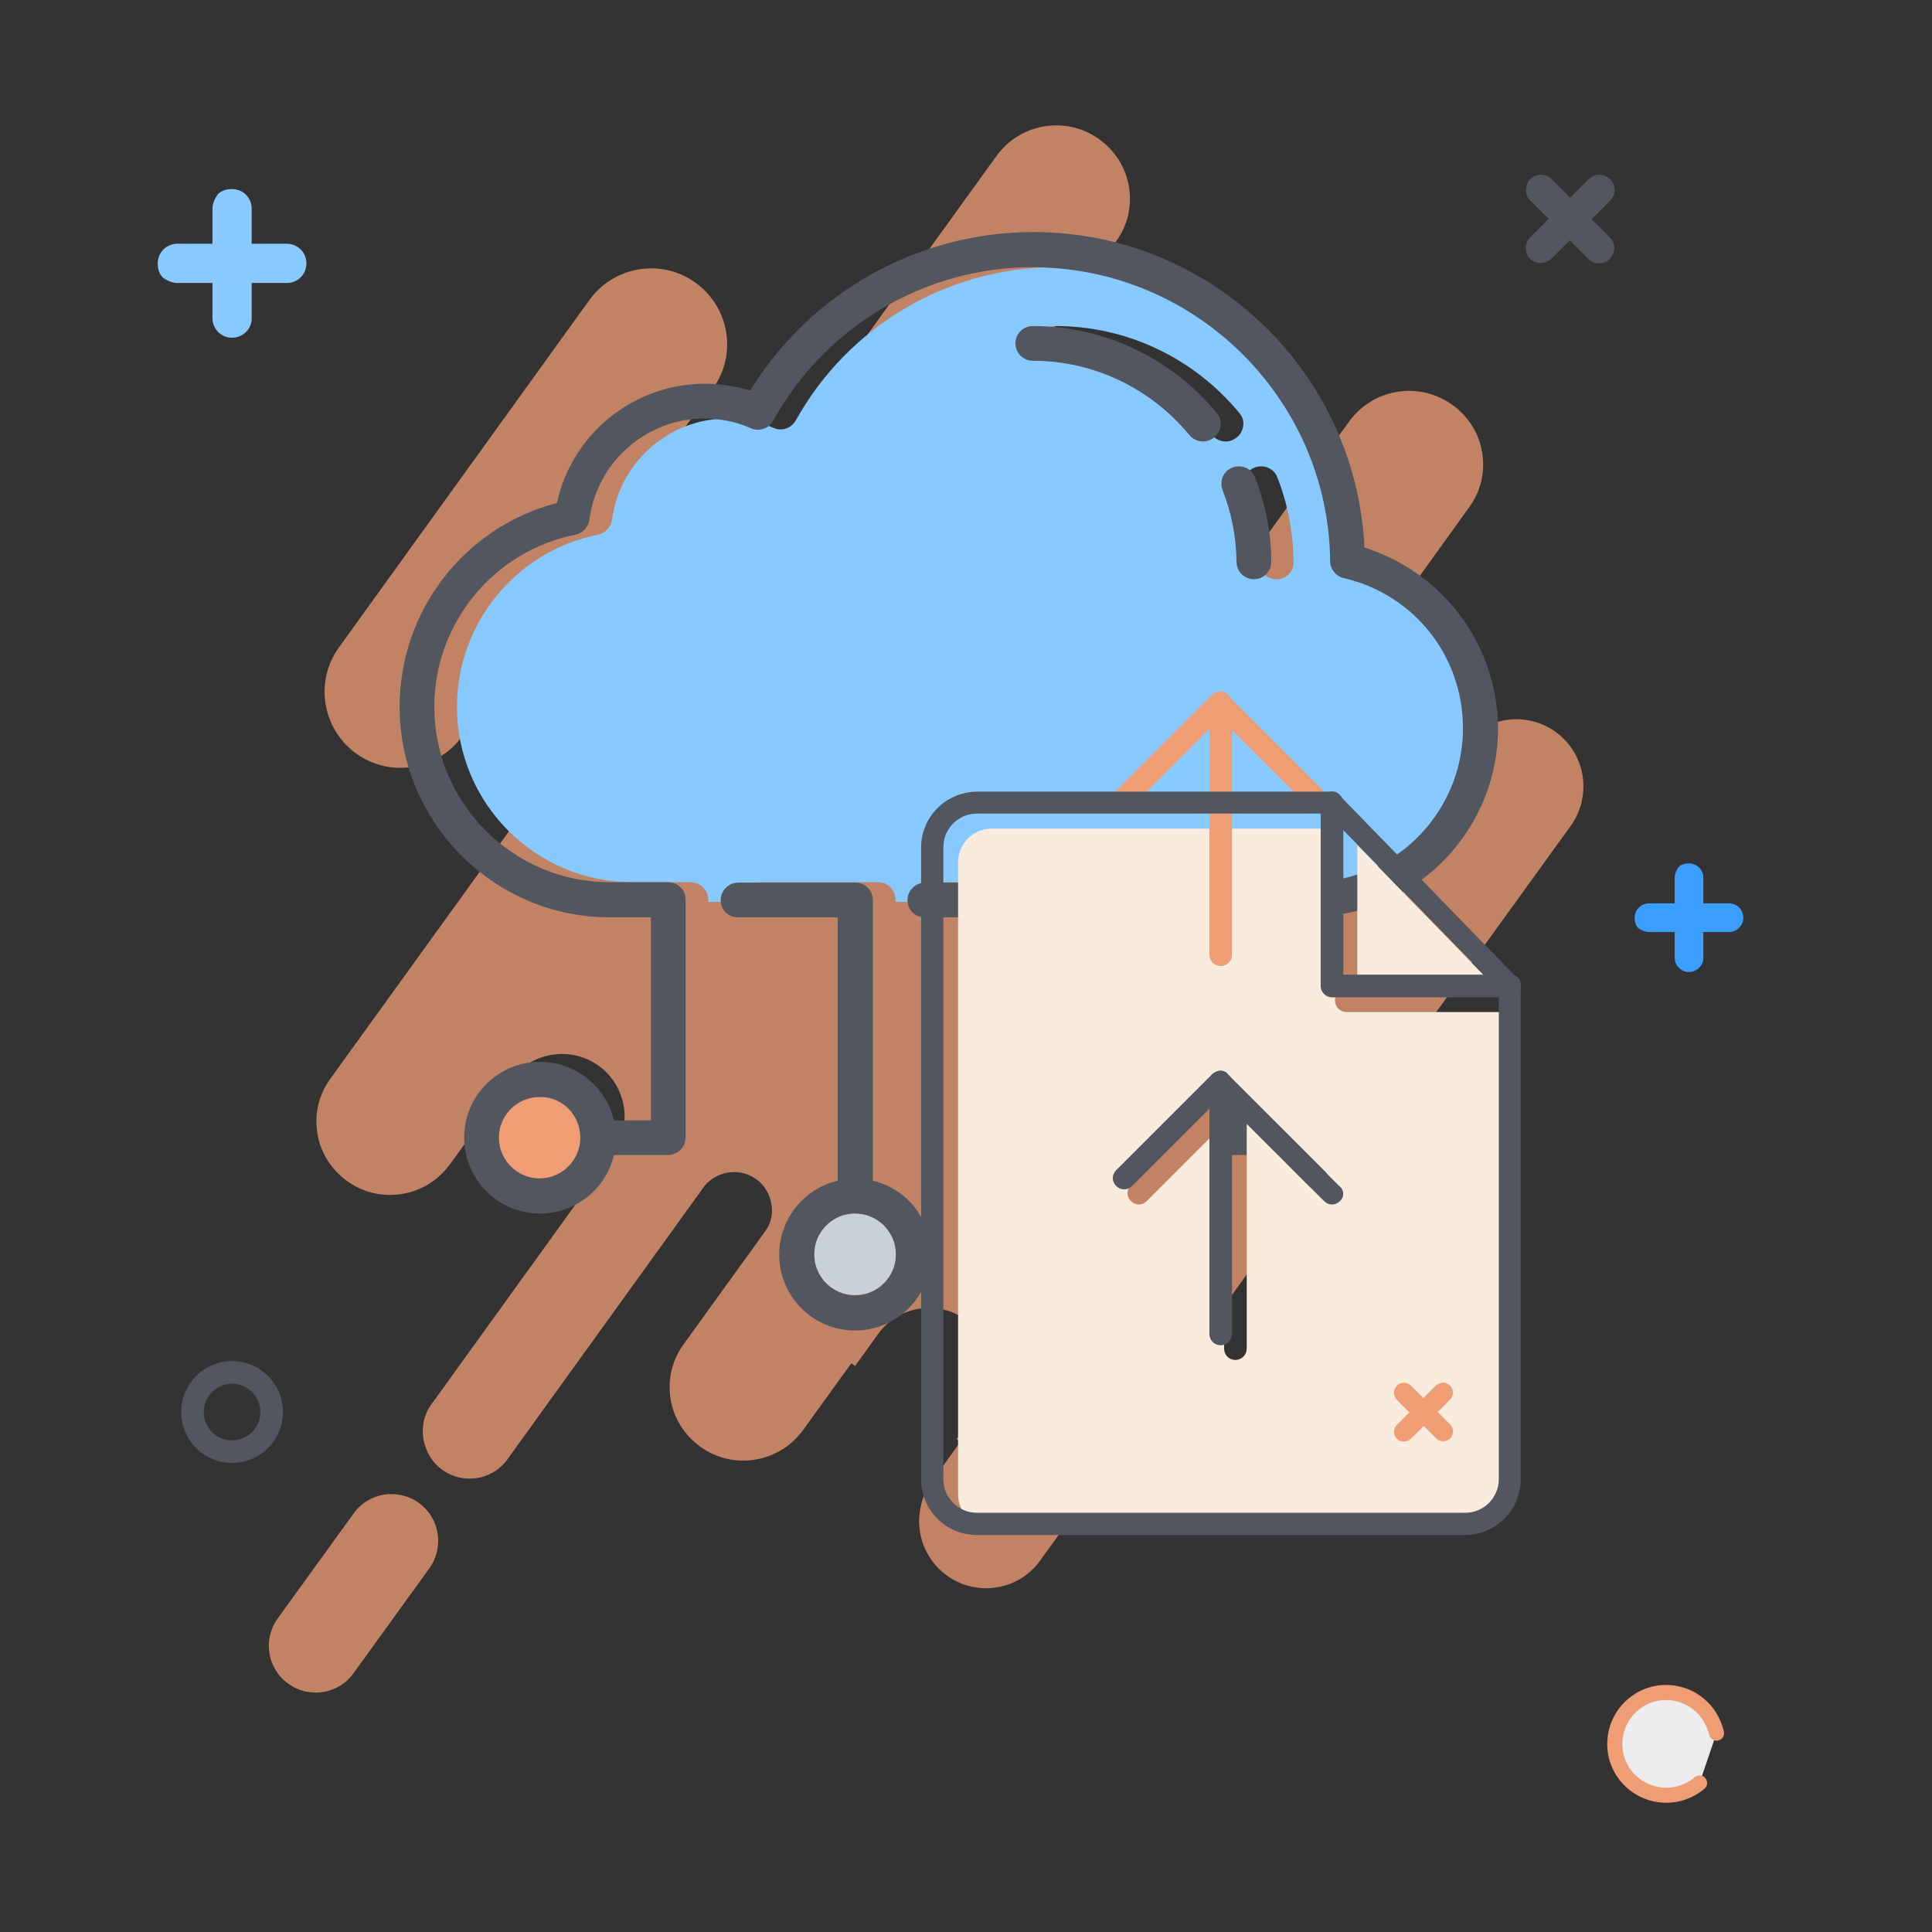 <?xml version="1.0" encoding="utf-8"?>
<!-- Generator: Adobe Illustrator 21.0.2, SVG Export Plug-In . SVG Version: 6.00 Build 0)  -->
<svg version="1.1" xmlns="http://www.w3.org/2000/svg" xmlns:xlink="http://www.w3.org/1999/xlink" x="0px" y="0px"
	 viewBox="0 0 512 512" style="enable-background:new 0 0 512 512;" xml:space="preserve">
<rect x="0" y="0" width="512" height="512" fill="#333333" stroke="none"/>
<style type="text/css">
	.st0{opacity:0.76;}
	.st1{fill:#EF9D75;}
	.st2{fill:#88C9FF;}
	.st3{fill:#51565F;}
	.st4{fill:#CAD0D8;}
	.st5{fill:#F9ECDE;}
	.st6{fill:#EDEDEF;stroke:#EF9D75;stroke-width:4;stroke-linecap:round;stroke-miterlimit:10;}
	.st7{fill:#3B9DFF;}
	.st8{fill:none;stroke:#51565F;stroke-width:6;stroke-miterlimit:10;}
</style>
<g id="Capa_1">
	<g id="Capa_2_1_" class="st0">
		<path class="st1" d="M188.9,103l-66.4,92.1c-6.5,9-19.1,11.1-28.1,4.6l0,0c-9-6.5-11.1-19.1-4.6-28.1l66.4-92.1
			c6.5-9,19.1-11.1,28.1-4.6l0,0C193.4,81.5,195.4,94,188.9,103z"/>
		<path class="st1" d="M113.8,415.6l-20.1,27.8c-4,5.6-11.8,6.8-17.3,2.8l0,0c-5.6-4-6.8-11.8-2.8-17.3l20.1-27.8
			c4-5.6,11.8-6.8,17.3-2.8l0,0C116.5,402.2,117.8,410,113.8,415.6z"/>
		<path class="st1" d="M384.9,107.3c4.4,3.2,7.1,7.7,7.9,12.7s-0.3,10.1-3.5,14.5l-50.1,69.6l1,0.7l-14.5,20.1
			c-2.7,3.7-3.6,8.2-2.9,12.3s2.9,8.1,6.7,10.8c7.4,5.3,17.8,3.6,23.1-3.7l14.5-20.1l1,0.7l19.4-26.9c5.7-8,16.8-9.8,24.8-4
			c3.9,2.8,6.4,7.1,7.1,11.6s-0.3,9.3-3.1,13.2L275.7,413.5c-5.7,8-16.8,9.8-24.8,4c-3.9-2.8-6.4-7.1-7.1-11.6s0.3-9.3,3.1-13.2
			l7.6-10.6l-1-0.7l6.2-8.6c2.7-3.7,3.6-8.2,2.9-12.3c-0.7-4.1-2.9-8.1-6.7-10.8c-7.4-5.3-17.8-3.6-23.1,3.7l-6.2,8.6l-1-0.7
			L212.8,379c-6.3,8.7-18.5,10.7-27.2,4.4c-4.4-3.2-7.1-7.7-7.9-12.7c-0.8-5,0.3-10.1,3.5-14.5L203,326l0,0c1.4-2.1,1.9-4.6,1.4-7
			c-0.4-2.5-1.8-5-4-6.5c-4.3-3.1-10.3-2.3-13.7,1.8l0,0l-52.2,72.4c-4,5.6-11.8,6.8-17.3,2.8c-2.8-2-4.4-5-5-8.1
			c-0.5-3.1,0.1-6.5,2.1-9.2l48.1-66.7c2.7-3.7,3.6-8.2,2.9-12.3c-0.7-4.1-2.9-8.1-6.7-10.8c-7.4-5.3-17.8-3.6-23.1,3.7l-16.3,22.5
			c-6.3,8.7-18.5,10.7-27.2,4.4c-4.4-3.2-7.1-7.7-7.9-12.7c-0.8-5,0.3-10.1,3.5-14.5L264.1,41.3c6.3-8.7,18.5-10.7,27.2-4.4
			c4.4,3.2,7.1,7.7,7.9,12.7s-0.3,10.1-3.5,14.5l-51.5,71.5l0.3,0.2c-1.3,3-1.6,6.1-1.1,9.2c0.7,4.1,2.9,8.1,6.7,10.8
			c6.4,4.6,15.1,4,20.8-1.1l0.3,0.2l10.7-14.9c4-5.6,11.8-6.8,17.3-2.8c2.8,2,4.4,5,5,8.1c0.5,3.1-0.1,6.5-2.1,9.2L283.6,180
			l0.1,0.1c-0.9,1.8-1.2,3.9-0.9,5.9c0.4,2.5,1.8,5,4,6.5c4,2.9,9.5,2.4,12.9-0.9l0.1,0.1l57.8-80.1
			C364,102.9,376.2,101,384.9,107.3z"/>
	</g>
	<path class="st2" d="M362,153.2c-2.1-0.5-3.6-2.3-3.6-4.5c-0.4-43-35.6-77.9-78.6-77.9c-28.6,0-55,15.6-68.9,40.6
		c-1.2,2.1-3.7,3-5.9,2c-3.9-1.7-8-2.5-12.2-2.5c-15.4,0-28.6,11.5-30.6,26.8c-0.3,2-1.8,3.6-3.7,4c-21.7,4.3-37.4,23.5-37.4,45.6
		c0,25.6,20.8,46.5,46.5,46.5H183c2.6,0,4.7,2.1,4.7,4.6v0.6h9.3c0-0.2,0-0.4,0-0.6c0-2.6,2.1-4.6,4.7-4.6h31c2.6,0,4.6,2.1,4.6,4.6
		v0.6h9.3c0-0.2,0-0.4,0-0.6c0-2.6,2.1-4.6,4.7-4.6h31c2.6,0,4.6,2.1,4.6,4.6v0.6h9.3c0-0.2,0-0.4,0-0.6c0-2.6,2.1-4.6,4.6-4.6h31
		c2.6,0,4.6,2.1,4.6,4.6v0.6h9.3c0-0.2,0-0.4,0-0.6c0-2.6,2.1-4.6,4.7-4.6h2.5c22.5,0,40.8-18.3,40.8-40.8
		C393.6,173.8,380.6,157.5,362,153.2z M327.8,115.9c-0.9,0.7-1.9,1.1-3,1.1c-1.3,0-2.7-0.6-3.6-1.7c-10.3-12.5-25.5-19.7-41.5-19.7
		c-2.6,0-4.6-2.1-4.6-4.6c0-2.6,2.1-4.6,4.6-4.6c18.9,0,36.6,8.4,48.7,23C330.1,111.3,329.8,114.2,327.8,115.9z M338.3,153.5
		L338.3,153.5c-2.6,0-4.7-2-4.7-4.6c-0.1-6.5-1.3-12.9-3.7-19c-0.9-2.4,0.2-5.1,2.6-6c2.4-0.9,5.1,0.2,6,2.6
		c2.8,7.1,4.2,14.6,4.3,22.2C343,151.4,340.9,153.5,338.3,153.5z"/>
	<g>
		<path class="st3" d="M244.1,322.5c-2.7-4.8-7.3-8.3-12.8-9.6v-74.4c0-2.6-2.1-4.6-4.6-4.6h-31c-2.6,0-4.7,2.1-4.7,4.6
			c0,0.2,0,0.4,0,0.6c0.3,2.3,2.2,4,4.6,4H222v69.8c-8.9,2.1-15.5,10.1-15.5,19.6c0,11.1,9,20.1,20.1,20.1c7.5,0,14-4.1,17.5-10.2
			c1.7-2.9,2.7-6.3,2.7-10S245.8,325.4,244.1,322.5z M226.6,343.3c-6,0-10.8-4.9-10.8-10.8c0-6,4.9-10.8,10.8-10.8
			c6,0,10.8,4.9,10.8,10.8C237.4,338.4,232.6,343.3,226.6,343.3z"/>
		<path class="st4" d="M237.4,332.4c0,6-4.9,10.8-10.8,10.8c-6,0-10.8-4.9-10.8-10.8c0-6,4.9-10.8,10.8-10.8
			C232.6,321.6,237.4,326.5,237.4,332.4z"/>
		<path class="st3" d="M280.8,312.9v-74.4c0-2.6-2.1-4.6-4.6-4.6h-31c-2.6,0-4.7,2.1-4.7,4.6c0,0.2,0,0.4,0,0.6c0.3,2.3,2.2,4,4.6,4
			h26.3v69.8c-8.9,2.1-15.5,10.1-15.5,19.6c0,11.1,9,20.1,20.1,20.1c11.1,0,20.1-9,20.1-20.1C296.2,322.9,289.6,315,280.8,312.9z
			 M276.1,343.3c-6,0-10.8-4.9-10.8-10.8c0-6,4.9-10.8,10.8-10.8c6,0,10.8,4.9,10.8,10.8C287,338.4,282.1,343.3,276.1,343.3z"/>
		<path class="st3" d="M359.7,281.3c-9.5,0-17.5,6.6-19.6,15.5h-9.8v-58.4c0-2.6-2.1-4.6-4.6-4.6h-31c-2.6,0-4.6,2.1-4.6,4.6
			c0,0.2,0,0.4,0,0.6c0.3,2.3,2.2,4,4.6,4H321v58.4c0,2.6,2.1,4.7,4.7,4.7h14.5c2.1,8.9,10.1,15.5,19.6,15.5
			c11.1,0,20.1-9,20.1-20.1C379.8,290.4,370.8,281.3,359.7,281.3z M359.7,312.3c-6,0-10.8-4.9-10.8-10.8c0-6,4.9-10.8,10.8-10.8
			c6,0,10.8,4.9,10.8,10.8C370.6,307.4,365.7,312.3,359.7,312.3z"/>
		<path class="st3" d="M385.8,161.6c-6.3-7.8-14.8-13.5-24.2-16.5c-1.1-22-10.2-42.5-25.9-58.1c-16.6-16.4-38.5-25.5-61.9-25.5
			c-30.6,0-59,16-75,42c-3.9-1.2-7.9-1.8-12-1.8c-19,0-35.3,13.4-39.2,31.6c-24.4,6.3-41.7,28.5-41.7,54c0,23.4,14.5,43.5,35,51.8
			c6.4,2.6,13.4,4,20.8,4h10.8v53.8h-9.8c-2.1-8.9-10.1-15.5-19.6-15.5c-11.1,0-20.1,9-20.1,20.1c0,11.1,9,20.1,20.1,20.1
			c9.5,0,17.5-6.6,19.6-15.5H177c2.6,0,4.7-2.1,4.7-4.7v-63c0-2.6-2.1-4.6-4.7-4.6h-15.4c-25.6,0-46.5-20.9-46.5-46.5
			c0-22.1,15.7-41.3,37.4-45.6c1.9-0.4,3.4-2,3.7-4c2-15.3,15.1-26.8,30.6-26.8c1,0,2,0,3,0.2c3.2,0.3,6.3,1.1,9.2,2.4
			c1.6,0.7,3.3,0.4,4.6-0.5c0.5-0.4,0.9-0.9,1.3-1.5c13.9-25.1,40.2-40.7,68.9-40.7c1,0,2,0,3,0.1c41.6,1.6,75.3,35.9,75.7,77.8
			c0,2.1,1.5,4,3.6,4.5c18.6,4.3,31.6,20.6,31.6,39.8c0,13.8-6.9,26-17.4,33.4c-1.6,1.1-3.3,2.2-5.1,3.1c0,0-0.1,0-0.1,0
			c-1.7,0.8-3.4,1.6-5.2,2.2c-1.3,0.4-2.6,0.8-4,1.1c-0.6,0.1-1.3,0.3-2,0.4c-1.3,0.2-2.6,0.4-4,0.5c-1,0.1-2,0.1-3.1,0.1h-2.5
			c-2.6,0-4.7,2.1-4.7,4.6c0,0.2,0,0.4,0,0.6c0.3,2.3,2.2,4,4.6,4h2.5c1,0,2.1,0,3.1-0.1c1.3-0.1,2.7-0.2,4-0.4
			c0.7-0.1,1.3-0.2,2-0.3c1.3-0.2,2.7-0.5,4-0.9c2.3-0.6,4.5-1.4,6.7-2.3c1.8-0.8,3.5-1.6,5.2-2.6c0,0,0.1,0,0.1,0
			c1.7-1,3.4-2.1,5-3.3c12.2-9.1,20.2-23.7,20.2-40.2C396.9,181.6,393,170.4,385.8,161.6z M143,312.3c-6,0-10.8-4.9-10.8-10.8
			c0-6,4.9-10.8,10.8-10.8c6,0,10.8,4.9,10.8,10.8C153.8,307.5,149,312.3,143,312.3z"/>
		<path class="st1" d="M153.8,301.5c0,6-4.9,10.8-10.8,10.8c-6,0-10.8-4.9-10.8-10.8c0-6,4.9-10.8,10.8-10.8
			C149,290.6,153.8,295.5,153.8,301.5z"/>
		<path class="st3" d="M336.9,148.8c0,2.6-2,4.7-4.6,4.7h0c-2.5,0-4.6-2-4.6-4.6c-0.1-6.5-1.3-12.9-3.7-19c-0.9-2.4,0.2-5.1,2.6-6
			c2.4-0.9,5.1,0.2,6,2.6C335.4,133.7,336.9,141.2,336.9,148.8z"/>
		<path class="st3" d="M321.8,115.9c-0.9,0.7-1.9,1.1-3,1.1c-1.3,0-2.7-0.6-3.6-1.7c-10.3-12.5-25.5-19.7-41.5-19.7
			c-2.6,0-4.6-2.1-4.6-4.6c0-2.6,2.1-4.6,4.6-4.6c18.9,0,36.6,8.4,48.7,23C324.1,111.3,323.8,114.2,321.8,115.9z"/>
	</g>
</g>
<g id="Capa_2">
	<path class="st5" d="M356.8,268.2c-1.6,0-3-1.3-3-3v-45.6h-91c-4.9,0-8.9,4-8.9,8.9V396c0,4.9,4,8.9,8.9,8.9h129.4
		c4.9,0,8.9-4,8.9-8.9V268.2H356.8z M355.1,318.3c-0.6,0.6-1.3,0.9-2.1,0.9c-0.8,0-1.5-0.3-2.1-0.9l-20.5-20.5v59.6c0,1.6-1.3,3-3,3
		s-3-1.3-3-3l0-59.6l-20.5,20.5c-1.2,1.2-3,1.2-4.2,0c-1.2-1.2-1.2-3,0-4.2l25.5-25.5h0c0.1-0.1,0.2-0.2,0.4-0.3
		c0.3-0.2,0.7-0.4,1.1-0.5c0.2,0,0.4-0.1,0.6-0.1c0,0,0,0,0,0c0.2,0,0.4,0,0.6,0.1c0.2,0,0.4,0.1,0.5,0.2c0.1,0,0.2,0.1,0.3,0.1
		c0.1,0,0.2,0.1,0.2,0.2c0.1,0,0.2,0.1,0.2,0.2c0.1,0.1,0.2,0.1,0.2,0.2l0.1,0.1l25.4,25.4C356.3,315.3,356.3,317.2,355.1,318.3z"/>
	<polygon class="st5" points="397,262.3 359.7,262.3 359.7,224 	"/>
	<g>
		<g>
			<path class="st1" d="M326.5,186.3v66.7c0,1.6-1.3,3-3,3s-3-1.3-3-3l0-59.6v-7.1c0-0.8,0.3-1.6,0.9-2.1c0.1-0.1,0.2-0.2,0.4-0.3
				c0.3-0.2,0.7-0.4,1.1-0.5c0.2,0,0.4-0.1,0.6-0.1c0,0,0,0,0,0c0.2,0,0.4,0,0.6,0.1c0.2,0,0.4,0.1,0.5,0.2c0.1,0,0.2,0.1,0.3,0.1
				c0.1,0,0.2,0.1,0.2,0.2c0.1,0,0.2,0.1,0.2,0.2c0.1,0.1,0.2,0.1,0.2,0.2l0.1,0.1C326.2,184.9,326.5,185.5,326.5,186.3z"/>
			<path class="st1" d="M351.1,213.9c-0.6,0.6-1.3,0.9-2.1,0.9c-0.8,0-1.5-0.3-2.1-0.9l-20.5-20.5l-3-3l-3,2.9l-20.5,20.5
				c-1.2,1.2-3,1.2-4.2,0c-1.2-1.2-1.2-3,0-4.2l25.5-25.5h0c0.1-0.1,0.2-0.2,0.4-0.3c0.3-0.2,0.7-0.4,1.1-0.5c0.2,0,0.4-0.1,0.6-0.1
				c0,0,0,0,0,0c0.2,0,0.4,0,0.6,0.1c0.2,0,0.4,0.1,0.5,0.2c0.1,0,0.2,0.1,0.3,0.1c0.1,0,0.2,0.1,0.2,0.2c0.1,0,0.2,0.1,0.2,0.2
				c0.1,0.1,0.2,0.1,0.2,0.2l0.1,0.1l25.4,25.4C352.3,210.9,352.3,212.8,351.1,213.9z"/>
		</g>
		<g>
			<path class="st3" d="M326.5,286.8v66.7c0,1.6-1.3,3-3,3s-3-1.3-3-3l0-59.6v-7.1c0-0.8,0.3-1.6,0.9-2.1c0.1-0.1,0.2-0.2,0.4-0.3
				c0.3-0.2,0.7-0.4,1.1-0.5c0.2,0,0.4-0.1,0.6-0.1c0,0,0,0,0,0c0.2,0,0.4,0,0.6,0.1c0.2,0,0.4,0.1,0.5,0.2c0.1,0,0.2,0.1,0.3,0.1
				c0.1,0,0.2,0.1,0.2,0.2c0.1,0,0.2,0.1,0.2,0.2c0.1,0.1,0.2,0.1,0.2,0.2l0.1,0.1C326.2,285.3,326.5,286,326.5,286.8z"/>
			<path class="st3" d="M351.2,314.4c-0.6,0.6-1.3,0.9-2.1,0.9c-0.8,0-1.5-0.3-2.1-0.9l-20.5-20.5l-3-3l-3,2.9l-20.5,20.5
				c-1.2,1.2-3,1.2-4.2,0c-1.2-1.2-1.2-3,0-4.2l25.5-25.5h0c0.1-0.1,0.2-0.2,0.4-0.3c0.3-0.2,0.7-0.4,1.1-0.5c0.2,0,0.4-0.1,0.6-0.1
				c0,0,0,0,0,0c0.2,0,0.4,0,0.6,0.1c0.2,0,0.4,0.1,0.5,0.2c0.1,0,0.2,0.1,0.3,0.1c0.1,0,0.2,0.1,0.2,0.2c0.1,0,0.2,0.1,0.2,0.2
				c0.1,0.1,0.2,0.1,0.2,0.2l0.1,0.1l25.4,25.4C352.3,311.4,352.3,313.3,351.2,314.4z"/>
		</g>
		<g>
			<path class="st3" d="M403,261.3V392c0,8.2-6.6,14.8-14.8,14.8H258.9c-8.2,0-14.8-6.6-14.8-14.8V224.6c0-6,3.6-11.2,8.8-13.5
				c1.8-0.8,3.9-1.3,6-1.3h94c0.2,0,0.3,0,0.5,0c0.3,0,0.6,0.2,0.9,0.3c0.1,0.1,0.3,0.2,0.4,0.2c0.1,0.1,0.2,0.2,0.3,0.3l0.2,0.2
				c0,0.1,0.1,0.1,0.2,0.2c0.3,0.5,0.5,1.1,0.5,1.7c0,0.2,0,0.4-0.1,0.6c-0.3,1.3-1.5,2.3-2.9,2.3h-94c-4.9,0-8.9,4-8.9,8.9V392
				c0,4.9,4,8.9,8.9,8.9h129.4c4.9,0,8.9-4,8.9-8.9V261.3c0-1.6,1.3-3,3-3c0.4,0,0.8,0.1,1.1,0.2c0.4,0.1,0.7,0.4,0.9,0.6l0,0
				c0.1,0.1,0.1,0.1,0.2,0.2c0,0,0.1,0.1,0.1,0.1c0.1,0.1,0.2,0.3,0.2,0.4c0,0.1,0.1,0.2,0.1,0.3c0,0.1,0.1,0.2,0.1,0.3
				c0,0.2,0.1,0.3,0.1,0.5C403,261.1,403,261.2,403,261.3z"/>
			<path class="st3" d="M403,261.3L403,261.3c0,0.1,0,0.2,0,0.3c0,0.1,0,0.2,0,0.3c0,0.2-0.1,0.3-0.1,0.5c0,0.1-0.1,0.2-0.1,0.2
				c0,0,0,0.1-0.1,0.1c-0.1,0.1-0.1,0.2-0.2,0.3c-0.1,0.1-0.2,0.2-0.3,0.4c-0.1,0.1-0.1,0.1-0.2,0.2c-0.1,0.1-0.1,0.1-0.2,0.2
				c-0.1,0.1-0.2,0.1-0.2,0.1c-0.4,0.2-0.9,0.4-1.4,0.4h-47.2c-1.6,0-3-1.3-3-3v-47.3c0-0.2,0-0.4,0.1-0.6c0.3-1.3,1.5-2.3,2.9-2.3
				c1.4,0,2.6,1,2.9,2.3c0,0.2,0.1,0.4,0.1,0.6v44.3h44.3c0.4,0,0.8,0.1,1.1,0.2c0.2,0.1,0.3,0.2,0.5,0.3c0,0,0,0,0,0
				c0.1,0,0.2,0.1,0.2,0.2c0,0,0.1,0.1,0.1,0.1l0.1,0.1l0,0c0.1,0.1,0.2,0.2,0.3,0.3c0.1,0.1,0.2,0.3,0.2,0.4c0,0.1,0.1,0.2,0.1,0.3
				c0,0.1,0.1,0.2,0.1,0.3c0,0.2,0.1,0.3,0.1,0.5C403,261.1,403,261.2,403,261.3z"/>
			<path class="st3" d="M403,261.3L403,261.3c0,0.1,0,0.2,0,0.3c0,0.1,0,0.2,0,0.3c0,0.2-0.1,0.3-0.1,0.5c0,0.1-0.1,0.2-0.1,0.2
				c0,0,0,0.1-0.1,0.1c-0.1,0.1-0.1,0.2-0.2,0.3c-0.1,0.1-0.2,0.2-0.3,0.4c0,0,0,0,0,0c-0.1,0.1-0.1,0.1-0.2,0.1
				c-0.1,0.1-0.1,0.1-0.2,0.2c-0.1,0.1-0.2,0.1-0.2,0.1c-0.4,0.2-0.9,0.4-1.4,0.4c-0.8,0-1.5-0.3-2.1-0.9l-0.8-0.9l-4.1-4.2
				l-37.3-38.3l-4.2-4.3l-0.9-0.9c-0.4-0.4-0.7-0.9-0.8-1.4c-0.2-0.8,0-1.6,0.5-2.3c0.1-0.1,0.2-0.3,0.4-0.4
				c0.6-0.6,1.3-0.8,2.1-0.8c0.1,0,0.2,0,0.2,0c0.1,0,0.2,0,0.2,0c0.1,0,0.2,0,0.4,0.1c0,0,0.1,0,0.1,0c0.1,0,0.3,0.1,0.4,0.2
				c0.1,0.1,0.2,0.1,0.2,0.2c0.1,0,0.2,0.1,0.2,0.2c0.1,0.1,0.2,0.1,0.2,0.2l0.2,0.2l0.2,0.2l46.7,48l0.1,0.1l0,0
				c0.1,0.1,0.2,0.2,0.3,0.3c0.1,0.1,0.2,0.3,0.2,0.4c0,0.1,0.1,0.2,0.1,0.3c0,0.1,0.1,0.2,0.1,0.3c0,0.2,0.1,0.3,0.1,0.5
				C403,261.1,403,261.2,403,261.3z"/>
		</g>
	</g>
</g>
<g id="Capa_3">
	<path class="st3" d="M426.6,68.6c-1.6,1.6-4.1,1.6-5.7,0l-4.9-4.9l-4.9,4.9c-0.8,0.8-1.8,1.1-2.8,1.1s-2.1-0.4-2.8-1.1
		c-1.6-1.6-1.6-4.1,0-5.7l4.9-4.9l-4.9-4.9c-0.8-0.8-1.1-1.8-1.1-2.8s0.4-2.1,1.1-2.8c1.6-1.6,4.1-1.6,5.7,0l4.9,4.9l4.9-4.9
		c1.6-1.6,4.1-1.6,5.7,0s1.6,4.1,0,5.7l-4.9,4.9l4.9,4.9C428.2,64.5,428.2,67.1,426.6,68.6z"/>
	<path class="st6" d="M450.4,472.5c-0.3,0.3-0.6,0.5-0.9,0.7c-5.7,4.1-13.6,3.2-18.3-2.2c-4.9-5.7-4.2-14.3,1.5-19.2
		c5.7-4.9,14.3-4.2,19.2,1.5c1.5,1.8,2.5,3.9,3,6"/>
	<path class="st2" d="M61.5,89.5c-2.9,0-5.2-2.3-5.2-5.2V75H47c-1.4,0-2.8-0.7-3.8-1.4c-1-1-1.4-2.3-1.4-3.8c0-2.9,2.3-5.2,5.2-5.2
		h9.3v-9.3c0-1.4,0.7-2.8,1.4-3.8c1-1,2.3-1.4,3.8-1.4c2.9,0,5.2,2.3,5.2,5.2v9.3H76c2.9,0,5.2,2.3,5.2,5.2S78.9,75,76,75h-9.3v9.3
		C66.8,87.1,64.4,89.5,61.5,89.5z"/>
	<path class="st7" d="M447.6,257.6c-2.1,0-3.8-1.7-3.8-3.8V247H437c-1,0-2-0.5-2.8-1c-0.7-0.7-1-1.7-1-2.8c0-2.1,1.7-3.8,3.8-3.8
		h6.8v-6.8c0-1,0.5-2,1-2.8c0.7-0.7,1.7-1,2.8-1c2.1,0,3.8,1.7,3.8,3.8v6.8h6.8c2.1,0,3.8,1.7,3.8,3.8c0,2.1-1.7,3.8-3.8,3.8h-6.8
		v6.8C451.5,255.8,449.7,257.6,447.6,257.6z"/>
	<path class="st1" d="M370.2,381.3c-1-1-1-2.7,0-3.7l3.3-3.3l-3.3-3.3c-0.5-0.5-0.7-1.2-0.8-1.9c0-0.7,0.3-1.3,0.8-1.9
		c1-1,2.7-1,3.7,0l3.3,3.3l3.3-3.3c0.5-0.5,1.2-0.7,1.9-0.8c0.7,0,1.3,0.3,1.9,0.8c1,1,1,2.7,0,3.7l-3.3,3.3l3.3,3.3
		c1,1,1,2.7,0,3.7s-2.7,1-3.7,0l-3.3-3.3l-3.3,3.3C372.9,382.3,371.2,382.3,370.2,381.3z"/>
	<g id="Capa_3_1_">
		<circle class="st8" cx="61.5" cy="374.2" r="10.5"/>
	</g>
</g>
</svg>
